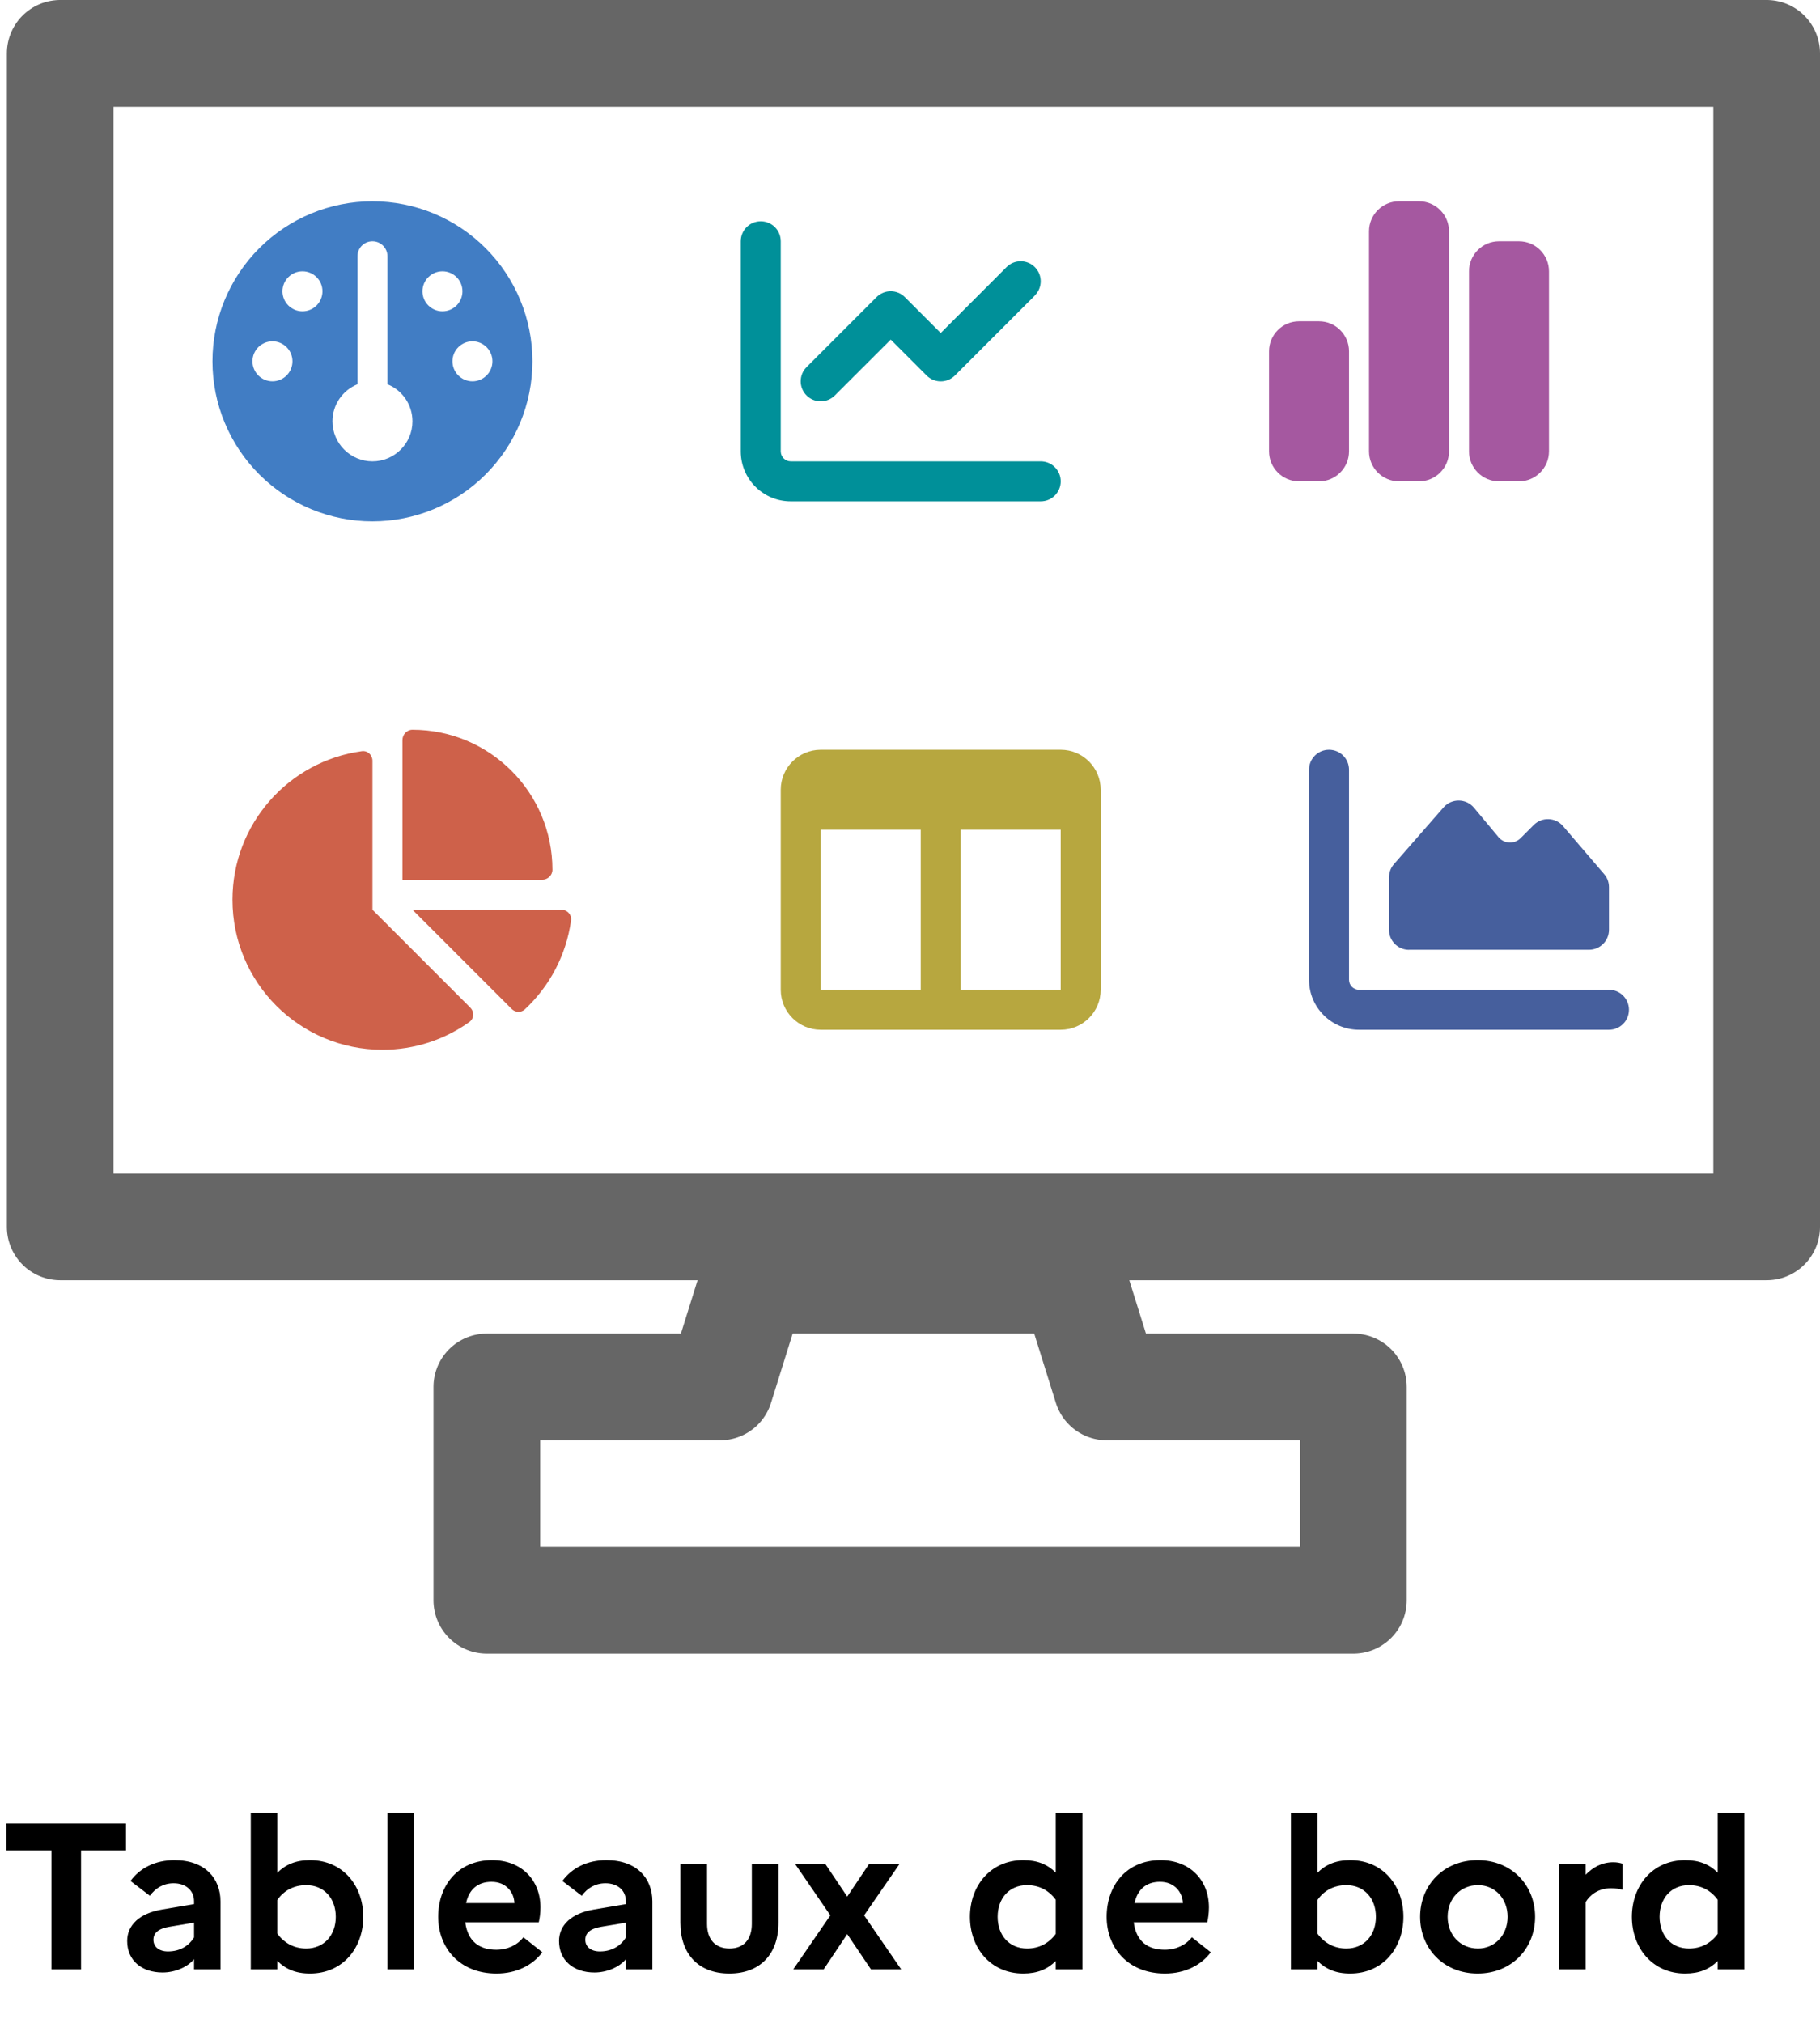 <svg width="8737" height="9707" viewBox="0 0 8737 9707" fill="none" xmlns="http://www.w3.org/2000/svg">
<path d="M8481 5888V256H289V5888H8481Z" stroke="#666666" stroke-width="512" stroke-linecap="round" stroke-linejoin="round"/>
<path d="M3457 6656L3617 6144H5153L5313 6656H6497V7680H2337V6656H3457Z" stroke="#666666" stroke-width="512" stroke-linecap="round" stroke-linejoin="round"/>
<g clip-path="url(#clip0_8_830)">
<path d="M1020 1734C1020 1530.31 1100.91 1334.97 1244.94 1190.94C1388.97 1046.91 1584.31 966 1788 966C1991.69 966 2187.03 1046.91 2331.06 1190.94C2475.09 1334.97 2556 1530.31 2556 1734C2556 1937.69 2475.09 2133.03 2331.06 2277.06C2187.03 2421.09 1991.69 2502 1788 2502C1584.31 2502 1388.97 2421.09 1244.94 2277.06C1100.91 2133.03 1020 1937.69 1020 1734ZM1980 2022C1980 1941.3 1930.5 1872.3 1860 1844.1V1230C1860 1190.1 1827.9 1158 1788 1158C1748.1 1158 1716 1190.1 1716 1230V1844.1C1645.5 1872.6 1596 1941.6 1596 2022C1596 2127.9 1682.1 2214 1788 2214C1893.9 2214 1980 2127.9 1980 2022ZM1452 1494C1477.46 1494 1501.88 1483.89 1519.88 1465.88C1537.89 1447.88 1548 1423.46 1548 1398C1548 1372.54 1537.89 1348.12 1519.88 1330.12C1501.88 1312.11 1477.46 1302 1452 1302C1426.54 1302 1402.12 1312.11 1384.12 1330.12C1366.11 1348.12 1356 1372.54 1356 1398C1356 1423.46 1366.11 1447.88 1384.12 1465.88C1402.12 1483.89 1426.54 1494 1452 1494ZM1404 1734C1404 1708.54 1393.89 1684.12 1375.88 1666.12C1357.88 1648.11 1333.46 1638 1308 1638C1282.54 1638 1258.12 1648.11 1240.12 1666.12C1222.11 1684.12 1212 1708.54 1212 1734C1212 1759.46 1222.11 1783.88 1240.12 1801.88C1258.12 1819.89 1282.54 1830 1308 1830C1333.46 1830 1357.88 1819.89 1375.88 1801.88C1393.89 1783.88 1404 1759.46 1404 1734ZM2268 1830C2293.46 1830 2317.88 1819.89 2335.88 1801.88C2353.89 1783.88 2364 1759.46 2364 1734C2364 1708.54 2353.89 1684.12 2335.88 1666.12C2317.88 1648.11 2293.46 1638 2268 1638C2242.54 1638 2218.12 1648.11 2200.12 1666.12C2182.11 1684.12 2172 1708.54 2172 1734C2172 1759.46 2182.11 1783.88 2200.12 1801.88C2218.12 1819.89 2242.54 1830 2268 1830ZM2220 1398C2220 1372.54 2209.89 1348.12 2191.88 1330.12C2173.88 1312.11 2149.46 1302 2124 1302C2098.54 1302 2074.12 1312.11 2056.12 1330.12C2038.11 1348.12 2028 1372.54 2028 1398C2028 1423.46 2038.11 1447.88 2056.12 1465.88C2074.12 1483.89 2098.54 1494 2124 1494C2149.46 1494 2173.88 1483.89 2191.88 1465.88C2209.89 1447.88 2220 1423.46 2220 1398Z" fill="#417DC4"/>
</g>
<path d="M3748 1158C3748 1104.9 3705.1 1062 3652 1062C3598.9 1062 3556 1104.9 3556 1158V2166C3556 2298.6 3663.4 2406 3796 2406H4996C5049.1 2406 5092 2363.1 5092 2310C5092 2256.9 5049.1 2214 4996 2214H3796C3769.6 2214 3748 2192.4 3748 2166V1158ZM4967.8 1417.8C5005.3 1380.3 5005.3 1319.4 4967.8 1281.9C4930.3 1244.4 4869.4 1244.4 4831.9 1281.9L4516 1598.1L4343.8 1425.9C4306.3 1388.4 4245.4 1388.4 4207.9 1425.9L3871.9 1761.9C3834.4 1799.4 3834.4 1860.3 3871.9 1897.8C3909.4 1935.3 3970.3 1935.3 4007.8 1897.8L4276 1629.9L4448.2 1802.1C4485.7 1839.6 4546.6 1839.6 4584.1 1802.1L4968.1 1418.1L4967.8 1417.8Z" fill="#009099"/>
<path d="M6572 1110C6572 1030.5 6636.5 966 6716 966H6812C6891.5 966 6956 1030.5 6956 1110V2166C6956 2245.5 6891.5 2310 6812 2310H6716C6636.5 2310 6572 2245.5 6572 2166V1110ZM6092 1686C6092 1606.5 6156.5 1542 6236 1542H6332C6411.5 1542 6476 1606.5 6476 1686V2166C6476 2245.5 6411.5 2310 6332 2310H6236C6156.5 2310 6092 2245.5 6092 2166V1686ZM7196 1158H7292C7371.5 1158 7436 1222.5 7436 1302V2166C7436 2245.5 7371.5 2310 7292 2310H7196C7116.5 2310 7052 2245.5 7052 2166V1302C7052 1222.5 7116.5 1158 7196 1158Z" fill="#A558A0"/>
<path d="M1932 4222V3551.8C1932 3524.8 1953 3502 1980 3502C2351.1 3502 2652 3802.9 2652 4174C2652 4201 2629.2 4222 2602.2 4222H1932ZM1116 4318C1116 3954.1 1386.3 3652.9 1737 3604.9C1764.6 3601 1788 3623.2 1788 3651.1V4366L2257.5 4835.5C2277.6 4855.6 2276.1 4888.6 2253 4904.8C2135.4 4988.8 1991.4 5038 1836 5038C1438.5 5038 1116 4715.8 1116 4318ZM2695.2 4366C2723.1 4366 2745 4389.4 2741.4 4417C2718.3 4584.7 2637.6 4733.8 2519.7 4843.9C2501.7 4860.7 2473.5 4859.5 2456.1 4841.8L1980 4366H2695.2Z" fill="#CE614A"/>
<path d="M3748 3790C3748 3684.1 3834.1 3598 3940 3598H5092C5197.9 3598 5284 3684.1 5284 3790V4750C5284 4855.9 5197.9 4942 5092 4942H3940C3834.1 4942 3748 4855.9 3748 4750V3790ZM3940 3982V4750H4420V3982H3940ZM5092 3982H4612V4750H5092V3982Z" fill="#B7A73F"/>
<path d="M6476 3694C6476 3640.9 6433.1 3598 6380 3598C6326.9 3598 6284 3640.9 6284 3694V4702C6284 4834.6 6391.4 4942 6524 4942H7724C7777.1 4942 7820 4899.1 7820 4846C7820 4792.9 7777.1 4750 7724 4750H6524C6497.6 4750 6476 4728.4 6476 4702V3694ZM6764 4558H7628C7681.1 4558 7724 4515.1 7724 4462V4257.4C7724 4234.6 7715.9 4212.4 7700.9 4195L7503.5 3964.6C7467.2 3922 7402.4 3919.6 7362.8 3959.2L7299.8 4022.2C7269.8 4052.2 7220.6 4049.8 7193.6 4017.4L7076 3876.4C7038.2 3831.1 6968.9 3830.2 6929.9 3874.6L6691.7 4147C6676.4 4164.4 6668 4186.9 6668 4210.3V4462.3C6668 4515.4 6710.9 4558.3 6764 4558.3V4558Z" fill="#465F9D"/>
<path d="M31 8880V8751H605V8880H389V9451H247V8880H31ZM780.5 9466C679.5 9466 610.5 9408 610.5 9315C610.5 9239 669.5 9182 777.5 9164L931.5 9138V9125C931.5 9072 891.5 9038 833.5 9038C784.5 9038 746.5 9061 719.5 9098L626.5 9027C671.5 8965 745.5 8927 837.5 8927C983.5 8927 1058.5 9014 1058.5 9125V9451H931.5V9402C899.5 9441 839.5 9466 780.5 9466ZM736.5 9309C736.5 9343 763.5 9365 806.5 9365C864.5 9365 906.5 9338 931.5 9298V9227L811.5 9247C758.5 9256 736.5 9278 736.5 9309ZM1743.93 9199C1743.93 9346 1647.93 9471 1487.93 9471C1418.93 9471 1369.93 9449 1330.93 9410V9451H1203.93V8701H1330.93V8988C1369.93 8949 1418.93 8927 1487.93 8927C1647.93 8927 1743.93 9052 1743.93 9199ZM1469.93 9047C1410.93 9047 1361.93 9073 1330.93 9119V9279C1364.93 9326 1412.93 9351 1469.93 9351C1555.93 9351 1611.93 9287 1611.93 9199C1611.93 9111 1555.93 9047 1469.93 9047ZM1860.18 9451V8701H1987.18V9451H1860.18ZM2603.48 9369C2556.48 9432 2478.48 9471 2383.48 9471C2204.48 9471 2103.48 9346 2103.48 9199C2103.48 9050 2197.48 8927 2362.48 8927C2502.48 8927 2594.48 9022 2594.48 9154C2594.48 9182 2590.48 9208 2586.48 9225H2233.48C2245.48 9319 2303.48 9357 2382.48 9357C2437.48 9357 2485.48 9333 2512.48 9297L2603.48 9369ZM2359.48 9031C2294.48 9031 2251.48 9067 2237.48 9133H2469.48C2467.48 9082 2430.48 9031 2359.48 9031ZM2853.74 9466C2752.74 9466 2683.74 9408 2683.74 9315C2683.74 9239 2742.74 9182 2850.74 9164L3004.74 9138V9125C3004.74 9072 2964.74 9038 2906.74 9038C2857.74 9038 2819.74 9061 2792.74 9098L2699.74 9027C2744.74 8965 2818.74 8927 2910.74 8927C3056.74 8927 3131.74 9014 3131.74 9125V9451H3004.74V9402C2972.74 9441 2912.74 9466 2853.74 9466ZM2809.74 9309C2809.74 9343 2836.74 9365 2879.74 9365C2937.74 9365 2979.74 9338 3004.74 9298V9227L2884.74 9247C2831.74 9256 2809.74 9278 2809.74 9309ZM3609.17 9233V8947H3737.17V9227C3737.17 9378 3649.17 9471 3501.17 9471C3353.17 9471 3266.17 9378 3266.17 9227V8947H3394.17V9233C3394.17 9306 3432.17 9351 3502.17 9351C3571.17 9351 3609.17 9306 3609.17 9233ZM3954.11 9451H3808.11L3986.11 9192L3818.11 8947H3963.11L4067.11 9102L4171.11 8947H4317.11L4148.11 9192L4326.11 9451H4181.11L4067.11 9282L3954.11 9451ZM4656.21 9199C4656.21 9052 4753.21 8927 4912.21 8927C4980.21 8927 5029.21 8948 5068.21 8987V8701H5196.21V9451H5068.21V9411C5029.21 9450 4980.21 9471 4912.21 9471C4753.21 9471 4656.21 9346 4656.21 9199ZM4789.21 9199C4789.21 9287 4844.21 9351 4930.21 9351C4987.21 9351 5034.21 9327 5068.21 9281V9117C5034.21 9071 4987.21 9047 4930.21 9047C4844.21 9047 4789.21 9111 4789.21 9199ZM5812.46 9369C5765.46 9432 5687.46 9471 5592.46 9471C5413.46 9471 5312.46 9346 5312.46 9199C5312.46 9050 5406.46 8927 5571.46 8927C5711.46 8927 5803.46 9022 5803.46 9154C5803.46 9182 5799.46 9208 5795.46 9225H5442.46C5454.46 9319 5512.46 9357 5591.46 9357C5646.46 9357 5694.46 9333 5721.46 9297L5812.46 9369ZM5568.46 9031C5503.46 9031 5460.46 9067 5446.46 9133H5678.46C5676.46 9082 5639.46 9031 5568.46 9031ZM6737.09 9199C6737.09 9346 6641.09 9471 6481.09 9471C6412.09 9471 6363.09 9449 6324.09 9410V9451H6197.09V8701H6324.09V8988C6363.09 8949 6412.09 8927 6481.09 8927C6641.09 8927 6737.09 9052 6737.09 9199ZM6463.09 9047C6404.09 9047 6355.09 9073 6324.09 9119V9279C6358.09 9326 6406.09 9351 6463.09 9351C6549.09 9351 6605.09 9287 6605.09 9199C6605.09 9111 6549.09 9047 6463.09 9047ZM7093.34 8927C7257.34 8927 7369.34 9048 7369.34 9199C7369.34 9350 7257.34 9471 7093.34 9471C6929.34 9471 6817.34 9350 6817.34 9199C6817.34 9048 6929.34 8927 7093.34 8927ZM7095.34 9351C7176.34 9351 7237.34 9286 7237.34 9199C7237.34 9111 7176.34 9047 7095.34 9047C7011.34 9047 6949.34 9111 6949.34 9199C6949.34 9287 7011.34 9351 7095.34 9351ZM7485.18 9451V8947H7612.18V8997C7645.18 8963 7688.18 8937 7745.18 8937C7762.18 8937 7777.18 8940 7789.18 8944V9069C7773.18 9065 7756.18 9062 7733.18 9062C7671.18 9062 7631.18 9096 7612.18 9128V9451H7485.18ZM7833.95 9199C7833.95 9052 7930.95 8927 8089.95 8927C8157.95 8927 8206.95 8948 8245.95 8987V8701H8373.95V9451H8245.95V9411C8206.95 9450 8157.95 9471 8089.95 9471C7930.95 9471 7833.95 9346 7833.95 9199ZM7966.95 9199C7966.95 9287 8021.95 9351 8107.95 9351C8164.95 9351 8211.95 9327 8245.95 9281V9117C8211.95 9071 8164.95 9047 8107.95 9047C8021.95 9047 7966.95 9111 7966.95 9199Z" fill="black"/>
<defs>
<clipPath id="clip0_8_830">
<rect width="1536" height="1536" fill="white" transform="translate(1020 966)"/>
</clipPath>
</defs>
</svg>
